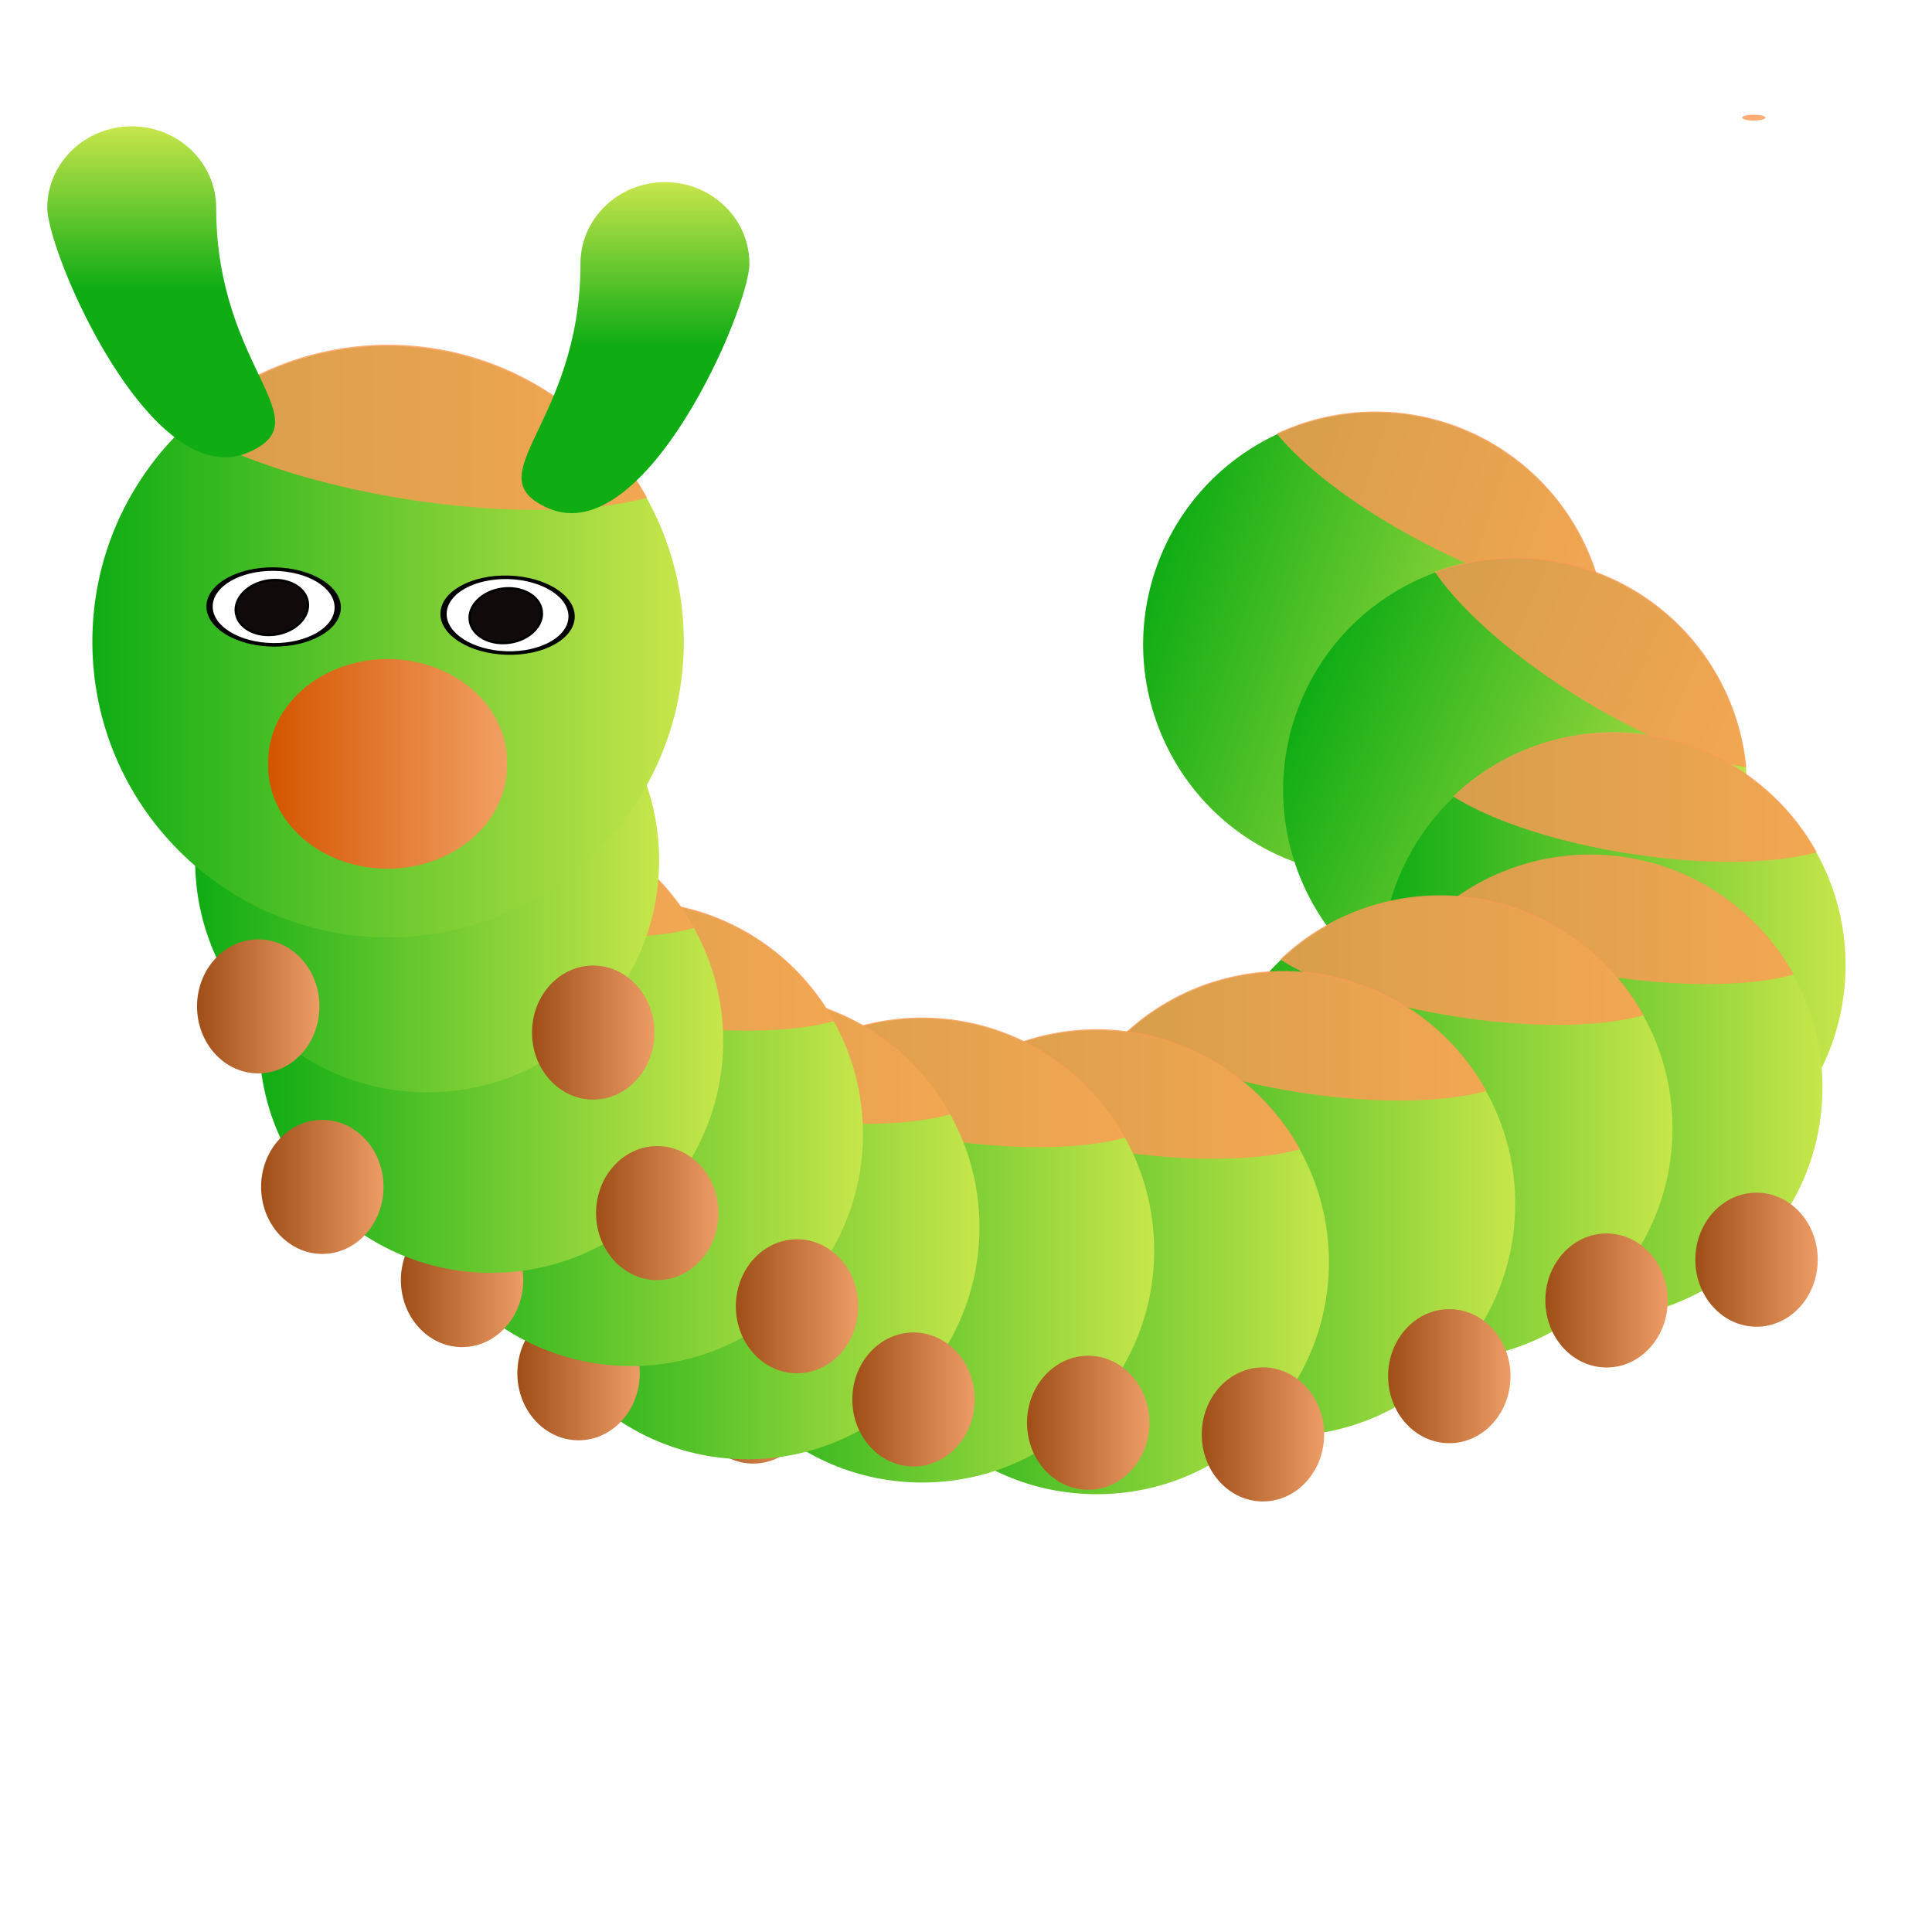 <?xml version="1.0" encoding="UTF-8" standalone="no"?>
<!-- Created with Inkscape (http://www.inkscape.org/) -->

<svg
   xmlns:dc="http://purl.org/dc/elements/1.1/"
   xmlns:cc="http://creativecommons.org/ns#"
   xmlns:rdf="http://www.w3.org/1999/02/22-rdf-syntax-ns#"
   xmlns:svg="http://www.w3.org/2000/svg"
   xmlns="http://www.w3.org/2000/svg"
   xmlns:xlink="http://www.w3.org/1999/xlink"
   xmlns:sodipodi="http://sodipodi.sourceforge.net/DTD/sodipodi-0.dtd"
   xmlns:inkscape="http://www.inkscape.org/namespaces/inkscape"
   width="64px"
   height="64px"
   id="svg3705"
   version="1.1"
   inkscape:version="0.47 r22583"
   sodipodi:docname="icon.svg"
   inkscape:export-filename="/home/caroline/idea/wkspc/freetle/icon300.png"
   inkscape:export-xdpi="300"
   inkscape:export-ydpi="300">
  <defs
     id="defs3707">
    <linearGradient
       id="linearGradient5700">
      <stop
         style="stop-color:#d45500;stop-opacity:1;"
         offset="0"
         id="stop5702" />
      <stop
         style="stop-color:#f59e64;stop-opacity:0.968;"
         offset="1"
         id="stop5704" />
    </linearGradient>
    <linearGradient
       id="linearGradient4805">
      <stop
         style="stop-color:#9f4e17;stop-opacity:1;"
         offset="0"
         id="stop4807" />
      <stop
         style="stop-color:#ed9c66;stop-opacity:1;"
         offset="1"
         id="stop4809" />
    </linearGradient>
    <linearGradient
       id="linearGradient4344">
      <stop
         style="stop-color:#0fac14;stop-opacity:1;"
         offset="0"
         id="stop4346" />
      <stop
         style="stop-color:#c7e64b;stop-opacity:1;"
         offset="1"
         id="stop4348" />
    </linearGradient>
    <inkscape:perspective
       sodipodi:type="inkscape:persp3d"
       inkscape:vp_x="0 : 32 : 1"
       inkscape:vp_y="0 : 1000 : 0"
       inkscape:vp_z="64 : 32 : 1"
       inkscape:persp3d-origin="32 : 21.333333 : 1"
       id="perspective3713" />
    <inkscape:perspective
       id="perspective3723"
       inkscape:persp3d-origin="0.5 : 0.33333333 : 1"
       inkscape:vp_z="1 : 0.5 : 1"
       inkscape:vp_y="0 : 1000 : 0"
       inkscape:vp_x="0 : 0.5 : 1"
       sodipodi:type="inkscape:persp3d" />
    <filter
       inkscape:collect="always"
       id="filter4340"
       x="-0.164"
       width="1.328"
       y="-0.636"
       height="2.272">
      <feGaussianBlur
         inkscape:collect="always"
         stdDeviation="0.576"
         id="feGaussianBlur4342" />
    </filter>
    <clipPath
       clipPathUnits="userSpaceOnUse"
       id="clipPath4402">
      <path
         transform="matrix(0.565,-0.07,0.058,0.465,-41.757,29.392)"
         d="m -32.34,24.798 a 7.677,7.677 0 1 1 -15.355,0 7.677,7.677 0 1 1 15.355,0 z"
         sodipodi:ry="7.6772823"
         sodipodi:rx="7.6772823"
         sodipodi:cy="24.798302"
         sodipodi:cx="-40.016987"
         id="path4404"
         style="fill:url(#linearGradient4406);fill-opacity:1;fill-rule:nonzero;stroke:none"
         sodipodi:type="arc" />
    </clipPath>
    <linearGradient
       inkscape:collect="always"
       xlink:href="#linearGradient4344"
       id="linearGradient4406"
       gradientUnits="userSpaceOnUse"
       x1="-47.694"
       y1="24.798"
       x2="-32.34"
       y2="24.798" />
    <filter
       inkscape:collect="always"
       id="filter4418">
      <feGaussianBlur
         inkscape:collect="always"
         stdDeviation="0.159"
         id="feGaussianBlur4420" />
    </filter>
    <inkscape:perspective
       id="perspective4430"
       inkscape:persp3d-origin="0.5 : 0.33333333 : 1"
       inkscape:vp_z="1 : 0.5 : 1"
       inkscape:vp_y="0 : 1000 : 0"
       inkscape:vp_x="0 : 0.5 : 1"
       sodipodi:type="inkscape:persp3d" />
    <linearGradient
       id="linearGradient4344-1">
      <stop
         style="stop-color:#0fac14;stop-opacity:1;"
         offset="0"
         id="stop4346-6" />
      <stop
         style="stop-color:#88aa00;stop-opacity:0.437;"
         offset="1"
         id="stop4348-4" />
    </linearGradient>
    <clipPath
       clipPathUnits="userSpaceOnUse"
       id="clipPath4402-1">
      <path
         transform="matrix(0.565,-0.07,0.058,0.465,-41.757,29.392)"
         d="m -32.34,24.798 a 7.677,7.677 0 1 1 -15.355,0 7.677,7.677 0 1 1 15.355,0 z"
         sodipodi:ry="7.6772823"
         sodipodi:rx="7.6772823"
         sodipodi:cy="24.798302"
         sodipodi:cx="-40.016987"
         id="path4404-0"
         style="fill:url(#linearGradient4406);fill-opacity:1;fill-rule:nonzero;stroke:none"
         sodipodi:type="arc" />
    </clipPath>
    <linearGradient
       inkscape:collect="always"
       xlink:href="#linearGradient4344"
       id="linearGradient4488"
       gradientUnits="userSpaceOnUse"
       x1="-47.694"
       y1="24.798"
       x2="-32.34"
       y2="24.798" />
    <inkscape:perspective
       id="perspective4498"
       inkscape:persp3d-origin="0.5 : 0.33333333 : 1"
       inkscape:vp_z="1 : 0.5 : 1"
       inkscape:vp_y="0 : 1000 : 0"
       inkscape:vp_x="0 : 0.5 : 1"
       sodipodi:type="inkscape:persp3d" />
    <linearGradient
       inkscape:collect="always"
       xlink:href="#linearGradient4344-6"
       id="linearGradient4488-0"
       gradientUnits="userSpaceOnUse"
       x1="-47.694"
       y1="24.798"
       x2="-32.34"
       y2="24.798" />
    <linearGradient
       id="linearGradient4344-6">
      <stop
         style="stop-color:#0fac14;stop-opacity:1;"
         offset="0"
         id="stop4346-3" />
      <stop
         style="stop-color:#c7e64b;stop-opacity:1;"
         offset="1"
         id="stop4348-6" />
    </linearGradient>
    <clipPath
       clipPathUnits="userSpaceOnUse"
       id="clipPath4402-5">
      <path
         transform="matrix(0.565,-0.07,0.058,0.465,-41.757,29.392)"
         d="m -32.34,24.798 a 7.677,7.677 0 1 1 -15.355,0 7.677,7.677 0 1 1 15.355,0 z"
         sodipodi:ry="7.6772823"
         sodipodi:rx="7.6772823"
         sodipodi:cy="24.798302"
         sodipodi:cx="-40.016987"
         id="path4404-6"
         style="fill:url(#linearGradient4406);fill-opacity:1;fill-rule:nonzero;stroke:none"
         sodipodi:type="arc" />
    </clipPath>
    <filter
       color-interpolation-filters="sRGB"
       inkscape:collect="always"
       id="filter4340-2"
       x="-0.164"
       width="1.328"
       y="-0.636"
       height="2.272">
      <feGaussianBlur
         inkscape:collect="always"
         stdDeviation="0.576"
         id="feGaussianBlur4342-9" />
    </filter>
    <inkscape:perspective
       id="perspective4498-7"
       inkscape:persp3d-origin="0.5 : 0.33333333 : 1"
       inkscape:vp_z="1 : 0.5 : 1"
       inkscape:vp_y="0 : 1000 : 0"
       inkscape:vp_x="0 : 0.5 : 1"
       sodipodi:type="inkscape:persp3d" />
    <linearGradient
       id="linearGradient4344-9">
      <stop
         style="stop-color:#0fac14;stop-opacity:1;"
         offset="0"
         id="stop4346-2" />
      <stop
         style="stop-color:#c7e64b;stop-opacity:1;"
         offset="1"
         id="stop4348-0" />
    </linearGradient>
    <clipPath
       clipPathUnits="userSpaceOnUse"
       id="clipPath4402-17">
      <path
         transform="matrix(0.565,-0.07,0.058,0.465,-41.757,29.392)"
         d="m -32.34,24.798 a 7.677,7.677 0 1 1 -15.355,0 7.677,7.677 0 1 1 15.355,0 z"
         sodipodi:ry="7.6772823"
         sodipodi:rx="7.6772823"
         sodipodi:cy="24.798302"
         sodipodi:cx="-40.016987"
         id="path4404-69"
         style="fill:url(#linearGradient4406);fill-opacity:1;fill-rule:nonzero;stroke:none"
         sodipodi:type="arc" />
    </clipPath>
    <filter
       color-interpolation-filters="sRGB"
       inkscape:collect="always"
       id="filter4340-4"
       x="-0.164"
       width="1.328"
       y="-0.636"
       height="2.272">
      <feGaussianBlur
         inkscape:collect="always"
         stdDeviation="0.576"
         id="feGaussianBlur4342-0" />
    </filter>
    <linearGradient
       inkscape:collect="always"
       xlink:href="#linearGradient4344-9"
       id="linearGradient4819"
       gradientUnits="userSpaceOnUse"
       x1="-47.694"
       y1="24.798"
       x2="-32.34"
       y2="24.798" />
    <linearGradient
       inkscape:collect="always"
       xlink:href="#linearGradient4805"
       id="linearGradient4821"
       gradientUnits="userSpaceOnUse"
       x1="4.756"
       y1="33.766"
       x2="7.609"
       y2="33.766" />
    <inkscape:perspective
       id="perspective4835"
       inkscape:persp3d-origin="0.5 : 0.33333333 : 1"
       inkscape:vp_z="1 : 0.5 : 1"
       inkscape:vp_y="0 : 1000 : 0"
       inkscape:vp_x="0 : 0.5 : 1"
       sodipodi:type="inkscape:persp3d" />
    <linearGradient
       inkscape:collect="always"
       xlink:href="#linearGradient4805-0"
       id="linearGradient4821-2"
       gradientUnits="userSpaceOnUse"
       x1="4.756"
       y1="33.766"
       x2="7.609"
       y2="33.766" />
    <linearGradient
       id="linearGradient4805-0">
      <stop
         style="stop-color:#9f4e17;stop-opacity:1;"
         offset="0"
         id="stop4807-4" />
      <stop
         style="stop-color:#ed9c66;stop-opacity:1;"
         offset="1"
         id="stop4809-2" />
    </linearGradient>
    <linearGradient
       y2="33.766"
       x2="7.609"
       y1="33.766"
       x1="4.756"
       gradientUnits="userSpaceOnUse"
       id="linearGradient4844"
       xlink:href="#linearGradient4805-0"
       inkscape:collect="always" />
    <inkscape:perspective
       id="perspective4880"
       inkscape:persp3d-origin="0.5 : 0.33333333 : 1"
       inkscape:vp_z="1 : 0.5 : 1"
       inkscape:vp_y="0 : 1000 : 0"
       inkscape:vp_x="0 : 0.5 : 1"
       sodipodi:type="inkscape:persp3d" />
    <filter
       color-interpolation-filters="sRGB"
       inkscape:collect="always"
       id="filter4418-73">
      <feGaussianBlur
         inkscape:collect="always"
         stdDeviation="0.159"
         id="feGaussianBlur4420-2" />
    </filter>
    <linearGradient
       inkscape:collect="always"
       xlink:href="#linearGradient4344-9-0"
       id="linearGradient4819-1"
       gradientUnits="userSpaceOnUse"
       x1="-47.694"
       y1="24.798"
       x2="-32.34"
       y2="24.798" />
    <linearGradient
       id="linearGradient4344-9-0">
      <stop
         style="stop-color:#0fac14;stop-opacity:1;"
         offset="0"
         id="stop4346-2-8" />
      <stop
         style="stop-color:#c7e64b;stop-opacity:1;"
         offset="1"
         id="stop4348-0-1" />
    </linearGradient>
    <clipPath
       clipPathUnits="userSpaceOnUse"
       id="clipPath4402-17-6">
      <path
         transform="matrix(0.565,-0.07,0.058,0.465,-41.757,29.392)"
         d="m -32.34,24.798 a 7.677,7.677 0 1 1 -15.355,0 7.677,7.677 0 1 1 15.355,0 z"
         sodipodi:ry="7.6772823"
         sodipodi:rx="7.6772823"
         sodipodi:cy="24.798302"
         sodipodi:cx="-40.016987"
         id="path4404-69-7"
         style="fill:url(#linearGradient4406);fill-opacity:1;fill-rule:nonzero;stroke:none"
         sodipodi:type="arc" />
    </clipPath>
    <filter
       color-interpolation-filters="sRGB"
       inkscape:collect="always"
       id="filter4340-4-5"
       x="-0.164"
       width="1.328"
       y="-0.636"
       height="2.272">
      <feGaussianBlur
         inkscape:collect="always"
         stdDeviation="0.576"
         id="feGaussianBlur4342-0-5" />
    </filter>
    <linearGradient
       inkscape:collect="always"
       xlink:href="#linearGradient4805-2"
       id="linearGradient4821-0"
       gradientUnits="userSpaceOnUse"
       x1="4.756"
       y1="33.766"
       x2="7.609"
       y2="33.766" />
    <linearGradient
       id="linearGradient4805-2">
      <stop
         style="stop-color:#9f4e17;stop-opacity:1;"
         offset="0"
         id="stop4807-6" />
      <stop
         style="stop-color:#ed9c66;stop-opacity:1;"
         offset="1"
         id="stop4809-3" />
    </linearGradient>
    <linearGradient
       y2="33.766"
       x2="7.609"
       y1="33.766"
       x1="4.756"
       gradientUnits="userSpaceOnUse"
       id="linearGradient4844-2"
       xlink:href="#linearGradient4805-0-0"
       inkscape:collect="always" />
    <linearGradient
       id="linearGradient4805-0-0">
      <stop
         style="stop-color:#9f4e17;stop-opacity:1;"
         offset="0"
         id="stop4807-4-1" />
      <stop
         style="stop-color:#ed9c66;stop-opacity:1;"
         offset="1"
         id="stop4809-2-6" />
    </linearGradient>
    <linearGradient
       y2="33.766"
       x2="7.609"
       y1="33.766"
       x1="4.756"
       gradientUnits="userSpaceOnUse"
       id="linearGradient4912"
       xlink:href="#linearGradient4805-0-0"
       inkscape:collect="always" />
    <inkscape:perspective
       id="perspective4983"
       inkscape:persp3d-origin="0.5 : 0.33333333 : 1"
       inkscape:vp_z="1 : 0.5 : 1"
       inkscape:vp_y="0 : 1000 : 0"
       inkscape:vp_x="0 : 0.5 : 1"
       sodipodi:type="inkscape:persp3d" />
    <filter
       color-interpolation-filters="sRGB"
       inkscape:collect="always"
       id="filter4418-73-8">
      <feGaussianBlur
         inkscape:collect="always"
         stdDeviation="0.159"
         id="feGaussianBlur4420-2-7" />
    </filter>
    <linearGradient
       inkscape:collect="always"
       xlink:href="#linearGradient4344-9-0-2"
       id="linearGradient4819-1-6"
       gradientUnits="userSpaceOnUse"
       x1="-47.694"
       y1="24.798"
       x2="-32.34"
       y2="24.798" />
    <linearGradient
       id="linearGradient4344-9-0-2">
      <stop
         style="stop-color:#0fac14;stop-opacity:1;"
         offset="0"
         id="stop4346-2-8-3" />
      <stop
         style="stop-color:#c7e64b;stop-opacity:1;"
         offset="1"
         id="stop4348-0-1-4" />
    </linearGradient>
    <clipPath
       clipPathUnits="userSpaceOnUse"
       id="clipPath4402-17-6-3">
      <path
         transform="matrix(0.565,-0.07,0.058,0.465,-41.757,29.392)"
         d="m -32.34,24.798 a 7.677,7.677 0 1 1 -15.355,0 7.677,7.677 0 1 1 15.355,0 z"
         sodipodi:ry="7.6772823"
         sodipodi:rx="7.6772823"
         sodipodi:cy="24.798302"
         sodipodi:cx="-40.016987"
         id="path4404-69-7-4"
         style="fill:url(#linearGradient4406);fill-opacity:1;fill-rule:nonzero;stroke:none"
         sodipodi:type="arc" />
    </clipPath>
    <filter
       color-interpolation-filters="sRGB"
       inkscape:collect="always"
       id="filter4340-4-5-6"
       x="-0.164"
       width="1.328"
       y="-0.636"
       height="2.272">
      <feGaussianBlur
         inkscape:collect="always"
         stdDeviation="0.576"
         id="feGaussianBlur4342-0-5-2" />
    </filter>
    <linearGradient
       inkscape:collect="always"
       xlink:href="#linearGradient4805-2-1"
       id="linearGradient4821-0-2"
       gradientUnits="userSpaceOnUse"
       x1="4.756"
       y1="33.766"
       x2="7.609"
       y2="33.766" />
    <linearGradient
       id="linearGradient4805-2-1">
      <stop
         style="stop-color:#9f4e17;stop-opacity:1;"
         offset="0"
         id="stop4807-6-9" />
      <stop
         style="stop-color:#ed9c66;stop-opacity:1;"
         offset="1"
         id="stop4809-3-0" />
    </linearGradient>
    <linearGradient
       y2="33.766"
       x2="7.609"
       y1="33.766"
       x1="4.756"
       gradientUnits="userSpaceOnUse"
       id="linearGradient4912-1"
       xlink:href="#linearGradient4805-0-0-2"
       inkscape:collect="always" />
    <linearGradient
       id="linearGradient4805-0-0-2">
      <stop
         style="stop-color:#9f4e17;stop-opacity:1;"
         offset="0"
         id="stop4807-4-1-8" />
      <stop
         style="stop-color:#ed9c66;stop-opacity:1;"
         offset="1"
         id="stop4809-2-6-3" />
    </linearGradient>
    <linearGradient
       y2="33.766"
       x2="7.609"
       y1="33.766"
       x1="4.756"
       gradientUnits="userSpaceOnUse"
       id="linearGradient5019"
       xlink:href="#linearGradient4805-0-0-2"
       inkscape:collect="always" />
    <inkscape:perspective
       id="perspective4983-4"
       inkscape:persp3d-origin="0.5 : 0.33333333 : 1"
       inkscape:vp_z="1 : 0.5 : 1"
       inkscape:vp_y="0 : 1000 : 0"
       inkscape:vp_x="0 : 0.5 : 1"
       sodipodi:type="inkscape:persp3d" />
    <filter
       color-interpolation-filters="sRGB"
       inkscape:collect="always"
       id="filter4418-73-1">
      <feGaussianBlur
         inkscape:collect="always"
         stdDeviation="0.159"
         id="feGaussianBlur4420-2-1" />
    </filter>
    <linearGradient
       inkscape:collect="always"
       xlink:href="#linearGradient4344-9-0-6"
       id="linearGradient4819-1-9"
       gradientUnits="userSpaceOnUse"
       x1="-47.694"
       y1="24.798"
       x2="-32.34"
       y2="24.798" />
    <linearGradient
       id="linearGradient4344-9-0-6">
      <stop
         style="stop-color:#0fac14;stop-opacity:1;"
         offset="0"
         id="stop4346-2-8-5" />
      <stop
         style="stop-color:#c7e64b;stop-opacity:1;"
         offset="1"
         id="stop4348-0-1-3" />
    </linearGradient>
    <clipPath
       clipPathUnits="userSpaceOnUse"
       id="clipPath4402-17-6-4">
      <path
         transform="matrix(0.565,-0.07,0.058,0.465,-41.757,29.392)"
         d="m -32.34,24.798 a 7.677,7.677 0 1 1 -15.355,0 7.677,7.677 0 1 1 15.355,0 z"
         sodipodi:ry="7.6772823"
         sodipodi:rx="7.6772823"
         sodipodi:cy="24.798302"
         sodipodi:cx="-40.016987"
         id="path4404-69-7-9"
         style="fill:url(#linearGradient4406);fill-opacity:1;fill-rule:nonzero;stroke:none"
         sodipodi:type="arc" />
    </clipPath>
    <filter
       color-interpolation-filters="sRGB"
       inkscape:collect="always"
       id="filter4340-4-5-65"
       x="-0.164"
       width="1.328"
       y="-0.636"
       height="2.272">
      <feGaussianBlur
         inkscape:collect="always"
         stdDeviation="0.576"
         id="feGaussianBlur4342-0-5-1" />
    </filter>
    <linearGradient
       inkscape:collect="always"
       xlink:href="#linearGradient4805-2-6"
       id="linearGradient4821-0-6"
       gradientUnits="userSpaceOnUse"
       x1="4.756"
       y1="33.766"
       x2="7.609"
       y2="33.766" />
    <linearGradient
       id="linearGradient4805-2-6">
      <stop
         style="stop-color:#9f4e17;stop-opacity:1;"
         offset="0"
         id="stop4807-6-3" />
      <stop
         style="stop-color:#ed9c66;stop-opacity:1;"
         offset="1"
         id="stop4809-3-6" />
    </linearGradient>
    <linearGradient
       y2="33.766"
       x2="7.609"
       y1="33.766"
       x1="4.756"
       gradientUnits="userSpaceOnUse"
       id="linearGradient4912-9"
       xlink:href="#linearGradient4805-0-0-7"
       inkscape:collect="always" />
    <linearGradient
       id="linearGradient4805-0-0-7">
      <stop
         style="stop-color:#9f4e17;stop-opacity:1;"
         offset="0"
         id="stop4807-4-1-7" />
      <stop
         style="stop-color:#ed9c66;stop-opacity:1;"
         offset="1"
         id="stop4809-2-6-7" />
    </linearGradient>
    <linearGradient
       y2="33.766"
       x2="7.609"
       y1="33.766"
       x1="4.756"
       gradientUnits="userSpaceOnUse"
       id="linearGradient5019-3"
       xlink:href="#linearGradient4805-0-0-7"
       inkscape:collect="always" />
    <inkscape:perspective
       id="perspective4983-6"
       inkscape:persp3d-origin="0.5 : 0.33333333 : 1"
       inkscape:vp_z="1 : 0.5 : 1"
       inkscape:vp_y="0 : 1000 : 0"
       inkscape:vp_x="0 : 0.5 : 1"
       sodipodi:type="inkscape:persp3d" />
    <filter
       color-interpolation-filters="sRGB"
       inkscape:collect="always"
       id="filter4418-73-82">
      <feGaussianBlur
         inkscape:collect="always"
         stdDeviation="0.159"
         id="feGaussianBlur4420-2-3" />
    </filter>
    <linearGradient
       inkscape:collect="always"
       xlink:href="#linearGradient4344-9-0-66"
       id="linearGradient4819-1-4"
       gradientUnits="userSpaceOnUse"
       x1="-47.694"
       y1="24.798"
       x2="-32.34"
       y2="24.798" />
    <linearGradient
       id="linearGradient4344-9-0-66">
      <stop
         style="stop-color:#0fac14;stop-opacity:1;"
         offset="0"
         id="stop4346-2-8-32" />
      <stop
         style="stop-color:#c7e64b;stop-opacity:1;"
         offset="1"
         id="stop4348-0-1-1" />
    </linearGradient>
    <clipPath
       clipPathUnits="userSpaceOnUse"
       id="clipPath4402-17-6-7">
      <path
         transform="matrix(0.565,-0.07,0.058,0.465,-41.757,29.392)"
         d="m -32.34,24.798 a 7.677,7.677 0 1 1 -15.355,0 7.677,7.677 0 1 1 15.355,0 z"
         sodipodi:ry="7.6772823"
         sodipodi:rx="7.6772823"
         sodipodi:cy="24.798302"
         sodipodi:cx="-40.016987"
         id="path4404-69-7-6"
         style="fill:url(#linearGradient4406);fill-opacity:1;fill-rule:nonzero;stroke:none"
         sodipodi:type="arc" />
    </clipPath>
    <filter
       color-interpolation-filters="sRGB"
       inkscape:collect="always"
       id="filter4340-4-5-3"
       x="-0.164"
       width="1.328"
       y="-0.636"
       height="2.272">
      <feGaussianBlur
         inkscape:collect="always"
         stdDeviation="0.576"
         id="feGaussianBlur4342-0-5-3" />
    </filter>
    <linearGradient
       inkscape:collect="always"
       xlink:href="#linearGradient4805-2-4"
       id="linearGradient4821-0-1"
       gradientUnits="userSpaceOnUse"
       x1="4.756"
       y1="33.766"
       x2="7.609"
       y2="33.766" />
    <linearGradient
       id="linearGradient4805-2-4">
      <stop
         style="stop-color:#9f4e17;stop-opacity:1;"
         offset="0"
         id="stop4807-6-1" />
      <stop
         style="stop-color:#ed9c66;stop-opacity:1;"
         offset="1"
         id="stop4809-3-7" />
    </linearGradient>
    <linearGradient
       y2="33.766"
       x2="7.609"
       y1="33.766"
       x1="4.756"
       gradientUnits="userSpaceOnUse"
       id="linearGradient4912-99"
       xlink:href="#linearGradient4805-0-0-8"
       inkscape:collect="always" />
    <linearGradient
       id="linearGradient4805-0-0-8">
      <stop
         style="stop-color:#9f4e17;stop-opacity:1;"
         offset="0"
         id="stop4807-4-1-6" />
      <stop
         style="stop-color:#ed9c66;stop-opacity:1;"
         offset="1"
         id="stop4809-2-6-6" />
    </linearGradient>
    <linearGradient
       y2="33.766"
       x2="7.609"
       y1="33.766"
       x1="4.756"
       gradientUnits="userSpaceOnUse"
       id="linearGradient5019-6"
       xlink:href="#linearGradient4805-0-0-8"
       inkscape:collect="always" />
    <inkscape:perspective
       id="perspective4983-3"
       inkscape:persp3d-origin="0.5 : 0.33333333 : 1"
       inkscape:vp_z="1 : 0.5 : 1"
       inkscape:vp_y="0 : 1000 : 0"
       inkscape:vp_x="0 : 0.5 : 1"
       sodipodi:type="inkscape:persp3d" />
    <filter
       color-interpolation-filters="sRGB"
       inkscape:collect="always"
       id="filter4418-73-7">
      <feGaussianBlur
         inkscape:collect="always"
         stdDeviation="0.159"
         id="feGaussianBlur4420-2-78" />
    </filter>
    <linearGradient
       inkscape:collect="always"
       xlink:href="#linearGradient4344-9-0-3"
       id="linearGradient4819-1-1"
       gradientUnits="userSpaceOnUse"
       x1="-47.694"
       y1="24.798"
       x2="-32.34"
       y2="24.798" />
    <linearGradient
       id="linearGradient4344-9-0-3">
      <stop
         style="stop-color:#0fac14;stop-opacity:1;"
         offset="0"
         id="stop4346-2-8-55" />
      <stop
         style="stop-color:#c7e64b;stop-opacity:1;"
         offset="1"
         id="stop4348-0-1-7" />
    </linearGradient>
    <clipPath
       clipPathUnits="userSpaceOnUse"
       id="clipPath4402-17-6-8">
      <path
         transform="matrix(0.565,-0.07,0.058,0.465,-41.757,29.392)"
         d="m -32.34,24.798 a 7.677,7.677 0 1 1 -15.355,0 7.677,7.677 0 1 1 15.355,0 z"
         sodipodi:ry="7.6772823"
         sodipodi:rx="7.6772823"
         sodipodi:cy="24.798302"
         sodipodi:cx="-40.016987"
         id="path4404-69-7-43"
         style="fill:url(#linearGradient4406);fill-opacity:1;fill-rule:nonzero;stroke:none"
         sodipodi:type="arc" />
    </clipPath>
    <filter
       color-interpolation-filters="sRGB"
       inkscape:collect="always"
       id="filter4340-4-5-1"
       x="-0.164"
       width="1.328"
       y="-0.636"
       height="2.272">
      <feGaussianBlur
         inkscape:collect="always"
         stdDeviation="0.576"
         id="feGaussianBlur4342-0-5-9" />
    </filter>
    <linearGradient
       inkscape:collect="always"
       xlink:href="#linearGradient4805-2-0"
       id="linearGradient4821-0-65"
       gradientUnits="userSpaceOnUse"
       x1="4.756"
       y1="33.766"
       x2="7.609"
       y2="33.766" />
    <linearGradient
       id="linearGradient4805-2-0">
      <stop
         style="stop-color:#9f4e17;stop-opacity:1;"
         offset="0"
         id="stop4807-6-5" />
      <stop
         style="stop-color:#ed9c66;stop-opacity:1;"
         offset="1"
         id="stop4809-3-61" />
    </linearGradient>
    <linearGradient
       y2="33.766"
       x2="7.609"
       y1="33.766"
       x1="4.756"
       gradientUnits="userSpaceOnUse"
       id="linearGradient4912-3"
       xlink:href="#linearGradient4805-0-0-3"
       inkscape:collect="always" />
    <linearGradient
       id="linearGradient4805-0-0-3">
      <stop
         style="stop-color:#9f4e17;stop-opacity:1;"
         offset="0"
         id="stop4807-4-1-71" />
      <stop
         style="stop-color:#ed9c66;stop-opacity:1;"
         offset="1"
         id="stop4809-2-6-4" />
    </linearGradient>
    <linearGradient
       y2="33.766"
       x2="7.609"
       y1="33.766"
       x1="4.756"
       gradientUnits="userSpaceOnUse"
       id="linearGradient5019-9"
       xlink:href="#linearGradient4805-0-0-3"
       inkscape:collect="always" />
    <inkscape:perspective
       id="perspective4983-9"
       inkscape:persp3d-origin="0.5 : 0.33333333 : 1"
       inkscape:vp_z="1 : 0.5 : 1"
       inkscape:vp_y="0 : 1000 : 0"
       inkscape:vp_x="0 : 0.5 : 1"
       sodipodi:type="inkscape:persp3d" />
    <filter
       color-interpolation-filters="sRGB"
       inkscape:collect="always"
       id="filter4418-73-18">
      <feGaussianBlur
         inkscape:collect="always"
         stdDeviation="0.159"
         id="feGaussianBlur4420-2-2" />
    </filter>
    <linearGradient
       inkscape:collect="always"
       xlink:href="#linearGradient4344-9-0-5"
       id="linearGradient4819-1-8"
       gradientUnits="userSpaceOnUse"
       x1="-47.694"
       y1="24.798"
       x2="-32.34"
       y2="24.798" />
    <linearGradient
       id="linearGradient4344-9-0-5">
      <stop
         style="stop-color:#0fac14;stop-opacity:1;"
         offset="0"
         id="stop4346-2-8-9" />
      <stop
         style="stop-color:#c7e64b;stop-opacity:1;"
         offset="1"
         id="stop4348-0-1-6" />
    </linearGradient>
    <clipPath
       clipPathUnits="userSpaceOnUse"
       id="clipPath4402-17-6-9">
      <path
         transform="matrix(0.565,-0.07,0.058,0.465,-41.757,29.392)"
         d="m -32.34,24.798 a 7.677,7.677 0 1 1 -15.355,0 7.677,7.677 0 1 1 15.355,0 z"
         sodipodi:ry="7.6772823"
         sodipodi:rx="7.6772823"
         sodipodi:cy="24.798302"
         sodipodi:cx="-40.016987"
         id="path4404-69-7-48"
         style="fill:url(#linearGradient4406);fill-opacity:1;fill-rule:nonzero;stroke:none"
         sodipodi:type="arc" />
    </clipPath>
    <filter
       color-interpolation-filters="sRGB"
       inkscape:collect="always"
       id="filter4340-4-5-8"
       x="-0.164"
       width="1.328"
       y="-0.636"
       height="2.272">
      <feGaussianBlur
         inkscape:collect="always"
         stdDeviation="0.576"
         id="feGaussianBlur4342-0-5-25" />
    </filter>
    <linearGradient
       inkscape:collect="always"
       xlink:href="#linearGradient4805-2-7"
       id="linearGradient4821-0-0"
       gradientUnits="userSpaceOnUse"
       x1="4.756"
       y1="33.766"
       x2="7.609"
       y2="33.766" />
    <linearGradient
       id="linearGradient4805-2-7">
      <stop
         style="stop-color:#9f4e17;stop-opacity:1;"
         offset="0"
         id="stop4807-6-2" />
      <stop
         style="stop-color:#ed9c66;stop-opacity:1;"
         offset="1"
         id="stop4809-3-1" />
    </linearGradient>
    <linearGradient
       y2="33.766"
       x2="7.609"
       y1="33.766"
       x1="4.756"
       gradientUnits="userSpaceOnUse"
       id="linearGradient4912-17"
       xlink:href="#linearGradient4805-0-0-0"
       inkscape:collect="always" />
    <linearGradient
       id="linearGradient4805-0-0-0">
      <stop
         style="stop-color:#9f4e17;stop-opacity:1;"
         offset="0"
         id="stop4807-4-1-4" />
      <stop
         style="stop-color:#ed9c66;stop-opacity:1;"
         offset="1"
         id="stop4809-2-6-30" />
    </linearGradient>
    <linearGradient
       y2="33.766"
       x2="7.609"
       y1="33.766"
       x1="4.756"
       gradientUnits="userSpaceOnUse"
       id="linearGradient5019-2"
       xlink:href="#linearGradient4805-0-0-0"
       inkscape:collect="always" />
    <inkscape:perspective
       id="perspective4983-2"
       inkscape:persp3d-origin="0.5 : 0.33333333 : 1"
       inkscape:vp_z="1 : 0.5 : 1"
       inkscape:vp_y="0 : 1000 : 0"
       inkscape:vp_x="0 : 0.5 : 1"
       sodipodi:type="inkscape:persp3d" />
    <filter
       color-interpolation-filters="sRGB"
       inkscape:collect="always"
       id="filter4418-73-0">
      <feGaussianBlur
         inkscape:collect="always"
         stdDeviation="0.159"
         id="feGaussianBlur4420-2-19" />
    </filter>
    <linearGradient
       inkscape:collect="always"
       xlink:href="#linearGradient4344-9-0-9"
       id="linearGradient4819-1-98"
       gradientUnits="userSpaceOnUse"
       x1="-47.694"
       y1="24.798"
       x2="-32.34"
       y2="24.798" />
    <linearGradient
       id="linearGradient4344-9-0-9">
      <stop
         style="stop-color:#0fac14;stop-opacity:1;"
         offset="0"
         id="stop4346-2-8-7" />
      <stop
         style="stop-color:#c7e64b;stop-opacity:1;"
         offset="1"
         id="stop4348-0-1-0" />
    </linearGradient>
    <clipPath
       clipPathUnits="userSpaceOnUse"
       id="clipPath4402-17-6-6">
      <path
         transform="matrix(0.565,-0.07,0.058,0.465,-41.757,29.392)"
         d="m -32.34,24.798 a 7.677,7.677 0 1 1 -15.355,0 7.677,7.677 0 1 1 15.355,0 z"
         sodipodi:ry="7.6772823"
         sodipodi:rx="7.6772823"
         sodipodi:cy="24.798302"
         sodipodi:cx="-40.016987"
         id="path4404-69-7-98"
         style="fill:url(#linearGradient4406);fill-opacity:1;fill-rule:nonzero;stroke:none"
         sodipodi:type="arc" />
    </clipPath>
    <filter
       color-interpolation-filters="sRGB"
       inkscape:collect="always"
       id="filter4340-4-5-0"
       x="-0.164"
       width="1.328"
       y="-0.636"
       height="2.272">
      <feGaussianBlur
         inkscape:collect="always"
         stdDeviation="0.576"
         id="feGaussianBlur4342-0-5-0" />
    </filter>
    <linearGradient
       inkscape:collect="always"
       xlink:href="#linearGradient4805-2-15"
       id="linearGradient4821-0-17"
       gradientUnits="userSpaceOnUse"
       x1="4.756"
       y1="33.766"
       x2="7.609"
       y2="33.766" />
    <linearGradient
       id="linearGradient4805-2-15">
      <stop
         style="stop-color:#9f4e17;stop-opacity:1;"
         offset="0"
         id="stop4807-6-33" />
      <stop
         style="stop-color:#ed9c66;stop-opacity:1;"
         offset="1"
         id="stop4809-3-9" />
    </linearGradient>
    <linearGradient
       y2="33.766"
       x2="7.609"
       y1="33.766"
       x1="4.756"
       gradientUnits="userSpaceOnUse"
       id="linearGradient4912-6"
       xlink:href="#linearGradient4805-0-0-20"
       inkscape:collect="always" />
    <linearGradient
       id="linearGradient4805-0-0-20">
      <stop
         style="stop-color:#9f4e17;stop-opacity:1;"
         offset="0"
         id="stop4807-4-1-2" />
      <stop
         style="stop-color:#ed9c66;stop-opacity:1;"
         offset="1"
         id="stop4809-2-6-38" />
    </linearGradient>
    <linearGradient
       y2="33.766"
       x2="7.609"
       y1="33.766"
       x1="4.756"
       gradientUnits="userSpaceOnUse"
       id="linearGradient5019-0"
       xlink:href="#linearGradient4805-0-0-20"
       inkscape:collect="always" />
    <inkscape:perspective
       id="perspective4983-7"
       inkscape:persp3d-origin="0.5 : 0.33333333 : 1"
       inkscape:vp_z="1 : 0.5 : 1"
       inkscape:vp_y="0 : 1000 : 0"
       inkscape:vp_x="0 : 0.5 : 1"
       sodipodi:type="inkscape:persp3d" />
    <filter
       color-interpolation-filters="sRGB"
       inkscape:collect="always"
       id="filter4418-73-12">
      <feGaussianBlur
         inkscape:collect="always"
         stdDeviation="0.159"
         id="feGaussianBlur4420-2-5" />
    </filter>
    <linearGradient
       inkscape:collect="always"
       xlink:href="#linearGradient4344-9-0-62"
       id="linearGradient4819-1-49"
       gradientUnits="userSpaceOnUse"
       x1="-47.694"
       y1="24.798"
       x2="-32.34"
       y2="24.798" />
    <linearGradient
       id="linearGradient4344-9-0-62">
      <stop
         style="stop-color:#0fac14;stop-opacity:1;"
         offset="0"
         id="stop4346-2-8-97" />
      <stop
         style="stop-color:#c7e64b;stop-opacity:1;"
         offset="1"
         id="stop4348-0-1-5" />
    </linearGradient>
    <clipPath
       clipPathUnits="userSpaceOnUse"
       id="clipPath4402-17-6-90">
      <path
         transform="matrix(0.565,-0.07,0.058,0.465,-41.757,29.392)"
         d="m -32.34,24.798 a 7.677,7.677 0 1 1 -15.355,0 7.677,7.677 0 1 1 15.355,0 z"
         sodipodi:ry="7.6772823"
         sodipodi:rx="7.6772823"
         sodipodi:cy="24.798302"
         sodipodi:cx="-40.016987"
         id="path4404-69-7-2"
         style="fill:url(#linearGradient4406);fill-opacity:1;fill-rule:nonzero;stroke:none"
         sodipodi:type="arc" />
    </clipPath>
    <filter
       color-interpolation-filters="sRGB"
       inkscape:collect="always"
       id="filter4340-4-5-2"
       x="-0.164"
       width="1.328"
       y="-0.636"
       height="2.272">
      <feGaussianBlur
         inkscape:collect="always"
         stdDeviation="0.576"
         id="feGaussianBlur4342-0-5-32" />
    </filter>
    <linearGradient
       inkscape:collect="always"
       xlink:href="#linearGradient4805-2-45"
       id="linearGradient4821-0-05"
       gradientUnits="userSpaceOnUse"
       x1="4.756"
       y1="33.766"
       x2="7.609"
       y2="33.766" />
    <linearGradient
       id="linearGradient4805-2-45">
      <stop
         style="stop-color:#9f4e17;stop-opacity:1;"
         offset="0"
         id="stop4807-6-0" />
      <stop
         style="stop-color:#ed9c66;stop-opacity:1;"
         offset="1"
         id="stop4809-3-2" />
    </linearGradient>
    <linearGradient
       y2="33.766"
       x2="7.609"
       y1="33.766"
       x1="4.756"
       gradientUnits="userSpaceOnUse"
       id="linearGradient4912-7"
       xlink:href="#linearGradient4805-0-0-08"
       inkscape:collect="always" />
    <linearGradient
       id="linearGradient4805-0-0-08">
      <stop
         style="stop-color:#9f4e17;stop-opacity:1;"
         offset="0"
         id="stop4807-4-1-9" />
      <stop
         style="stop-color:#ed9c66;stop-opacity:1;"
         offset="1"
         id="stop4809-2-6-34" />
    </linearGradient>
    <linearGradient
       y2="33.766"
       x2="7.609"
       y1="33.766"
       x1="4.756"
       gradientUnits="userSpaceOnUse"
       id="linearGradient5019-4"
       xlink:href="#linearGradient4805-0-0-08"
       inkscape:collect="always" />
    <inkscape:perspective
       id="perspective5484"
       inkscape:persp3d-origin="0.5 : 0.33333333 : 1"
       inkscape:vp_z="1 : 0.5 : 1"
       inkscape:vp_y="0 : 1000 : 0"
       inkscape:vp_x="0 : 0.5 : 1"
       sodipodi:type="inkscape:persp3d" />
    <linearGradient
       inkscape:collect="always"
       xlink:href="#linearGradient4344-5"
       id="linearGradient4488-5"
       gradientUnits="userSpaceOnUse"
       x1="-47.694"
       y1="24.798"
       x2="-32.34"
       y2="24.798" />
    <linearGradient
       id="linearGradient4344-5">
      <stop
         style="stop-color:#0fac14;stop-opacity:1;"
         offset="0"
         id="stop4346-61" />
      <stop
         style="stop-color:#c7e64b;stop-opacity:1;"
         offset="1"
         id="stop4348-67" />
    </linearGradient>
    <clipPath
       clipPathUnits="userSpaceOnUse"
       id="clipPath4402-4">
      <path
         transform="matrix(0.565,-0.07,0.058,0.465,-41.757,29.392)"
         d="m -32.34,24.798 a 7.677,7.677 0 1 1 -15.355,0 7.677,7.677 0 1 1 15.355,0 z"
         sodipodi:ry="7.6772823"
         sodipodi:rx="7.6772823"
         sodipodi:cy="24.798302"
         sodipodi:cx="-40.016987"
         id="path4404-67"
         style="fill:url(#linearGradient4406);fill-opacity:1;fill-rule:nonzero;stroke:none"
         sodipodi:type="arc" />
    </clipPath>
    <filter
       color-interpolation-filters="sRGB"
       inkscape:collect="always"
       id="filter4340-26"
       x="-0.164"
       width="1.328"
       y="-0.636"
       height="2.272">
      <feGaussianBlur
         inkscape:collect="always"
         stdDeviation="0.576"
         id="feGaussianBlur4342-92" />
    </filter>
    <inkscape:perspective
       id="perspective5536"
       inkscape:persp3d-origin="0.5 : 0.33333333 : 1"
       inkscape:vp_z="1 : 0.5 : 1"
       inkscape:vp_y="0 : 1000 : 0"
       inkscape:vp_x="0 : 0.5 : 1"
       sodipodi:type="inkscape:persp3d" />
    <linearGradient
       inkscape:collect="always"
       xlink:href="#linearGradient4344-55"
       id="linearGradient4488-58"
       gradientUnits="userSpaceOnUse"
       x1="-47.694"
       y1="24.798"
       x2="-32.34"
       y2="24.798" />
    <linearGradient
       id="linearGradient4344-55">
      <stop
         style="stop-color:#0fac14;stop-opacity:1;"
         offset="0"
         id="stop4346-66" />
      <stop
         style="stop-color:#c7e64b;stop-opacity:1;"
         offset="1"
         id="stop4348-8" />
    </linearGradient>
    <clipPath
       clipPathUnits="userSpaceOnUse"
       id="clipPath4402-7">
      <path
         transform="matrix(0.565,-0.07,0.058,0.465,-41.757,29.392)"
         d="m -32.34,24.798 a 7.677,7.677 0 1 1 -15.355,0 7.677,7.677 0 1 1 15.355,0 z"
         sodipodi:ry="7.6772823"
         sodipodi:rx="7.6772823"
         sodipodi:cy="24.798302"
         sodipodi:cx="-40.016987"
         id="path4404-1"
         style="fill:url(#linearGradient4406);fill-opacity:1;fill-rule:nonzero;stroke:none"
         sodipodi:type="arc" />
    </clipPath>
    <filter
       color-interpolation-filters="sRGB"
       inkscape:collect="always"
       id="filter4340-9"
       x="-0.164"
       width="1.328"
       y="-0.636"
       height="2.272">
      <feGaussianBlur
         inkscape:collect="always"
         stdDeviation="0.576"
         id="feGaussianBlur4342-2" />
    </filter>
    <linearGradient
       inkscape:collect="always"
       xlink:href="#linearGradient4344-5"
       id="linearGradient5591"
       gradientUnits="userSpaceOnUse"
       x1="5.913"
       y1="10.599"
       x2="5.913"
       y2="6.794"
       gradientTransform="matrix(2.014,0,0,2.014,-90.061,-28.508)" />
    <inkscape:perspective
       id="perspective5601"
       inkscape:persp3d-origin="0.5 : 0.33333333 : 1"
       inkscape:vp_z="1 : 0.5 : 1"
       inkscape:vp_y="0 : 1000 : 0"
       inkscape:vp_x="0 : 0.5 : 1"
       sodipodi:type="inkscape:persp3d" />
    <linearGradient
       inkscape:collect="always"
       xlink:href="#linearGradient4344-5-5"
       id="linearGradient5591-1"
       gradientUnits="userSpaceOnUse"
       x1="5.913"
       y1="10.599"
       x2="5.913"
       y2="6.794"
       gradientTransform="matrix(1.419,0,0,1.419,-74.851,-15.366)" />
    <linearGradient
       id="linearGradient4344-5-5">
      <stop
         style="stop-color:#0fac14;stop-opacity:1;"
         offset="0"
         id="stop4346-61-4" />
      <stop
         style="stop-color:#c7e64b;stop-opacity:1;"
         offset="1"
         id="stop4348-67-8" />
    </linearGradient>
    <linearGradient
       y2="6.794"
       x2="5.913"
       y1="10.599"
       x1="5.913"
       gradientTransform="translate(-3.397,-6.794)"
       gradientUnits="userSpaceOnUse"
       id="linearGradient5610"
       xlink:href="#linearGradient4344-5-5"
       inkscape:collect="always" />
    <inkscape:perspective
       id="perspective5641"
       inkscape:persp3d-origin="0.5 : 0.33333333 : 1"
       inkscape:vp_z="1 : 0.5 : 1"
       inkscape:vp_y="0 : 1000 : 0"
       inkscape:vp_x="0 : 0.5 : 1"
       sodipodi:type="inkscape:persp3d" />
    <inkscape:perspective
       id="perspective5678"
       inkscape:persp3d-origin="0.5 : 0.33333333 : 1"
       inkscape:vp_z="1 : 0.5 : 1"
       inkscape:vp_y="0 : 1000 : 0"
       inkscape:vp_x="0 : 0.5 : 1"
       sodipodi:type="inkscape:persp3d" />
    <linearGradient
       inkscape:collect="always"
       xlink:href="#linearGradient5700"
       id="linearGradient5706"
       x1="-42.276"
       y1="18.169"
       x2="-35.935"
       y2="18.169"
       gradientUnits="userSpaceOnUse" />
  </defs>
  <sodipodi:namedview
     id="base"
     pagecolor="#ffffff"
     bordercolor="#666666"
     borderopacity="1.0"
     inkscape:pageopacity="0.0"
     inkscape:pageshadow="2"
     inkscape:zoom="7.359375"
     inkscape:cx="-3.8834443"
     inkscape:cy="36.874005"
     inkscape:current-layer="g4408"
     showgrid="true"
     inkscape:document-units="px"
     inkscape:grid-bbox="true"
     inkscape:window-width="1280"
     inkscape:window-height="723"
     inkscape:window-x="0"
     inkscape:window-y="25"
     inkscape:window-maximized="1" />
  <g
     id="layer1"
     inkscape:label="Layer 1"
     inkscape:groupmode="layer">
    <g
       id="g4408"
       transform="matrix(0.705,0,0,0.705,60.236,14.637)"
       style="filter:url(#filter4418)">
      <g
         style="filter:url(#filter4418)"
         id="g4484-5"
         transform="matrix(1.346,0.451,-0.451,1.346,44.893,-7.213)">
        <path
           sodipodi:type="arc"
           style="fill:url(#linearGradient4488-58);fill-opacity:1;fill-rule:nonzero;stroke:none"
           id="path3814-6"
           sodipodi:cx="-40.016987"
           sodipodi:cy="24.798302"
           sodipodi:rx="7.6772823"
           sodipodi:ry="7.6772823"
           d="m -32.34,24.798 c 0,4.24 -3.437,7.677 -7.677,7.677 -4.24,0 -7.677,-3.437 -7.677,-7.677 0,-4.24 3.437,-7.677 7.677,-7.677 4.24,0 7.677,3.437 7.677,7.677 z"
           transform="translate(-0.136,1.087)" />
        <path
           sodipodi:type="arc"
           style="fill:#ff9955;fill-opacity:0.809;fill-rule:nonzero;stroke:none;filter:url(#filter4340-9)"
           id="path3816-26"
           sodipodi:cx="-62.777069"
           sodipodi:cy="40.900211"
           sodipodi:rx="4.2123141"
           sodipodi:ry="1.0870489"
           d="m -58.565,40.9 c 0,0.6 -1.886,1.087 -4.212,1.087 -2.326,0 -4.212,-0.487 -4.212,-1.087 0,-0.6 1.886,-1.087 4.212,-1.087 2.326,0 4.212,0.487 4.212,1.087 z"
           transform="matrix(1.743,0.263,-0.217,2.116,79.02,-50.123)"
           clip-path="url(#clipPath4402-7)" />
      </g>
      <g
         id="g4484"
         transform="matrix(1.303,0.563,-0.563,1.303,52.642,5.249)">
        <path
           sodipodi:type="arc"
           style="fill:url(#linearGradient4488);fill-opacity:1;fill-rule:nonzero;stroke:none"
           id="path3814"
           sodipodi:cx="-40.016987"
           sodipodi:cy="24.798302"
           sodipodi:rx="7.6772823"
           sodipodi:ry="7.6772823"
           d="m -32.34,24.798 c 0,4.24 -3.437,7.677 -7.677,7.677 -4.24,0 -7.677,-3.437 -7.677,-7.677 0,-4.24 3.437,-7.677 7.677,-7.677 4.24,0 7.677,3.437 7.677,7.677 z"
           transform="translate(-0.136,1.087)" />
        <path
           sodipodi:type="arc"
           style="fill:#ff9955;fill-opacity:0.809;fill-rule:nonzero;stroke:none;filter:url(#filter4340)"
           id="path3816"
           sodipodi:cx="-62.777069"
           sodipodi:cy="40.900211"
           sodipodi:rx="4.2123141"
           sodipodi:ry="1.0870489"
           d="m -58.565,40.9 c 0,0.6 -1.886,1.087 -4.212,1.087 -2.326,0 -4.212,-0.487 -4.212,-1.087 0,-0.6 1.886,-1.087 4.212,-1.087 2.326,0 4.212,0.487 4.212,1.087 z"
           transform="matrix(1.743,0.263,-0.217,2.116,79.02,-50.123)"
           clip-path="url(#clipPath4402)" />
      </g>
      <path
         sodipodi:type="arc"
         style="fill:#ff9955;fill-opacity:0.809;fill-rule:nonzero;stroke:none"
         id="path4480"
         sodipodi:cx="50.683651"
         sodipodi:cy="10.394904"
         sodipodi:rx="0.27176222"
         sodipodi:ry="0.067940556"
         d="m 50.955,10.395 a 0.272,0.068 0 1 1 -0.544,0 0.272,0.068 0 1 1 0.544,0 z"
         transform="matrix(2.014,0,0,2.014,-105.111,-36.17)" />
      <g
         style="filter:url(#filter4418)"
         id="g4484-6"
         transform="matrix(1.42,0,0,1.42,47.394,-12.166)">
        <path
           sodipodi:type="arc"
           style="fill:url(#linearGradient4488-0);fill-opacity:1;fill-rule:nonzero;stroke:none"
           id="path3814-8"
           sodipodi:cx="-40.016987"
           sodipodi:cy="24.798302"
           sodipodi:rx="7.6772823"
           sodipodi:ry="7.6772823"
           d="m -32.34,24.798 c 0,4.24 -3.437,7.677 -7.677,7.677 -4.24,0 -7.677,-3.437 -7.677,-7.677 0,-4.24 3.437,-7.677 7.677,-7.677 4.24,0 7.677,3.437 7.677,7.677 z"
           transform="translate(-0.136,1.087)" />
        <path
           sodipodi:type="arc"
           style="fill:#ff9955;fill-opacity:0.809;fill-rule:nonzero;stroke:none;filter:url(#filter4340-2)"
           id="path3816-5"
           sodipodi:cx="-62.777069"
           sodipodi:cy="40.900211"
           sodipodi:rx="4.2123141"
           sodipodi:ry="1.0870489"
           d="m -58.565,40.9 c 0,0.6 -1.886,1.087 -4.212,1.087 -2.326,0 -4.212,-0.487 -4.212,-1.087 0,-0.6 1.886,-1.087 4.212,-1.087 2.326,0 4.212,0.487 4.212,1.087 z"
           transform="matrix(1.743,0.263,-0.217,2.116,79.02,-50.123)"
           clip-path="url(#clipPath4402-5)" />
      </g>
      <g
         id="g4865"
         transform="matrix(1.42,0,0,1.42,17.84,-4.778)">
        <g
           transform="translate(20.048,-1.157)"
           id="g4484-9"
           style="filter:url(#filter4418)">
          <path
             transform="translate(-0.136,1.087)"
             d="m -32.34,24.798 c 0,4.24 -3.437,7.677 -7.677,7.677 -4.24,0 -7.677,-3.437 -7.677,-7.677 0,-4.24 3.437,-7.677 7.677,-7.677 4.24,0 7.677,3.437 7.677,7.677 z"
             sodipodi:ry="7.6772823"
             sodipodi:rx="7.6772823"
             sodipodi:cy="24.798302"
             sodipodi:cx="-40.016987"
             id="path3814-5"
             style="fill:url(#linearGradient4819);fill-opacity:1;fill-rule:nonzero;stroke:none"
             sodipodi:type="arc" />
          <path
             clip-path="url(#clipPath4402-17)"
             transform="matrix(1.743,0.263,-0.217,2.116,79.02,-50.123)"
             d="m -58.565,40.9 c 0,0.6 -1.886,1.087 -4.212,1.087 -2.326,0 -4.212,-0.487 -4.212,-1.087 0,-0.6 1.886,-1.087 4.212,-1.087 2.326,0 4.212,0.487 4.212,1.087 z"
             sodipodi:ry="1.0870489"
             sodipodi:rx="4.2123141"
             sodipodi:cy="40.900211"
             sodipodi:cx="-62.777069"
             id="path3816-2"
             style="fill:#ff9955;fill-opacity:0.809;fill-rule:nonzero;stroke:none;filter:url(#filter4340-4)"
             sodipodi:type="arc" />
        </g>
        <path
           transform="matrix(1.419,0,0,1.419,-23.382,-17.487)"
           d="m 7.609,33.766 c 0,0.863 -0.639,1.563 -1.427,1.563 -0.788,0 -1.427,-0.7 -1.427,-1.563 0,-0.863 0.639,-1.563 1.427,-1.563 0.788,0 1.427,0.7 1.427,1.563 z"
           sodipodi:ry="1.5626327"
           sodipodi:rx="1.4267516"
           sodipodi:cy="33.766453"
           sodipodi:cx="6.18259"
           id="path4803"
           style="fill:url(#linearGradient4821);fill-opacity:1;fill-rule:nonzero;stroke:none"
           sodipodi:type="arc" />
        <path
           transform="matrix(1.419,0,0,1.419,-34.466,-18.354)"
           d="m 7.609,33.766 c 0,0.863 -0.639,1.563 -1.427,1.563 -0.788,0 -1.427,-0.7 -1.427,-1.563 0,-0.863 0.639,-1.563 1.427,-1.563 0.788,0 1.427,0.7 1.427,1.563 z"
           sodipodi:ry="1.5626327"
           sodipodi:rx="1.4267516"
           sodipodi:cy="33.766453"
           sodipodi:cx="6.18259"
           id="path4803-0"
           style="fill:url(#linearGradient4844);fill-opacity:1;fill-rule:nonzero;stroke:none;filter:url(#filter4418)"
           sodipodi:type="arc" />
      </g>
      <g
         transform="matrix(1.42,0,0,1.42,10.793,-2.862)"
         style="filter:url(#filter4418-73)"
         id="g4865-0">
        <g
           transform="translate(20.048,-1.157)"
           id="g4484-9-3"
           style="filter:url(#filter4418-73)">
          <path
             transform="translate(-0.136,1.087)"
             d="m -32.34,24.798 c 0,4.24 -3.437,7.677 -7.677,7.677 -4.24,0 -7.677,-3.437 -7.677,-7.677 0,-4.24 3.437,-7.677 7.677,-7.677 4.24,0 7.677,3.437 7.677,7.677 z"
             sodipodi:ry="7.6772823"
             sodipodi:rx="7.6772823"
             sodipodi:cy="24.798302"
             sodipodi:cx="-40.016987"
             id="path3814-5-2"
             style="fill:url(#linearGradient4819-1);fill-opacity:1;fill-rule:nonzero;stroke:none"
             sodipodi:type="arc" />
          <path
             clip-path="url(#clipPath4402-17-6)"
             transform="matrix(1.743,0.263,-0.217,2.116,79.02,-50.123)"
             d="m -58.565,40.9 c 0,0.6 -1.886,1.087 -4.212,1.087 -2.326,0 -4.212,-0.487 -4.212,-1.087 0,-0.6 1.886,-1.087 4.212,-1.087 2.326,0 4.212,0.487 4.212,1.087 z"
             sodipodi:ry="1.0870489"
             sodipodi:rx="4.2123141"
             sodipodi:cy="40.900211"
             sodipodi:cx="-62.777069"
             id="path3816-2-6"
             style="fill:#ff9955;fill-opacity:0.809;fill-rule:nonzero;stroke:none;filter:url(#filter4340-4-5)"
             sodipodi:type="arc" />
        </g>
        <path
           transform="matrix(1.419,0,0,1.419,-23.382,-17.487)"
           d="m 7.609,33.766 c 0,0.863 -0.639,1.563 -1.427,1.563 -0.788,0 -1.427,-0.7 -1.427,-1.563 0,-0.863 0.639,-1.563 1.427,-1.563 0.788,0 1.427,0.7 1.427,1.563 z"
           sodipodi:ry="1.5626327"
           sodipodi:rx="1.4267516"
           sodipodi:cy="33.766453"
           sodipodi:cx="6.18259"
           id="path4803-4"
           style="fill:url(#linearGradient4821-0);fill-opacity:1;fill-rule:nonzero;stroke:none"
           sodipodi:type="arc" />
        <path
           transform="matrix(1.419,0,0,1.419,-34.466,-18.354)"
           d="m 7.609,33.766 c 0,0.863 -0.639,1.563 -1.427,1.563 -0.788,0 -1.427,-0.7 -1.427,-1.563 0,-0.863 0.639,-1.563 1.427,-1.563 0.788,0 1.427,0.7 1.427,1.563 z"
           sodipodi:ry="1.5626327"
           sodipodi:rx="1.4267516"
           sodipodi:cy="33.766453"
           sodipodi:cx="6.18259"
           id="path4803-0-6"
           style="fill:url(#linearGradient4912);fill-opacity:1;fill-rule:nonzero;stroke:none;filter:url(#filter4418-73)"
           sodipodi:type="arc" />
      </g>
      <g
         transform="matrix(1.42,0,0,1.42,3.404,0.695)"
         style="filter:url(#filter4418-73-8)"
         id="g4865-0-2">
        <g
           transform="translate(20.048,-1.157)"
           id="g4484-9-3-9"
           style="filter:url(#filter4418-73-8)">
          <path
             transform="translate(-0.136,1.087)"
             d="m -32.34,24.798 c 0,4.24 -3.437,7.677 -7.677,7.677 -4.24,0 -7.677,-3.437 -7.677,-7.677 0,-4.24 3.437,-7.677 7.677,-7.677 4.24,0 7.677,3.437 7.677,7.677 z"
             sodipodi:ry="7.6772823"
             sodipodi:rx="7.6772823"
             sodipodi:cy="24.798302"
             sodipodi:cx="-40.016987"
             id="path3814-5-2-8"
             style="fill:url(#linearGradient4819-1-6);fill-opacity:1;fill-rule:nonzero;stroke:none"
             sodipodi:type="arc" />
          <path
             clip-path="url(#clipPath4402-17-6-3)"
             transform="matrix(1.743,0.263,-0.217,2.116,79.02,-50.123)"
             d="m -58.565,40.9 c 0,0.6 -1.886,1.087 -4.212,1.087 -2.326,0 -4.212,-0.487 -4.212,-1.087 0,-0.6 1.886,-1.087 4.212,-1.087 2.326,0 4.212,0.487 4.212,1.087 z"
             sodipodi:ry="1.0870489"
             sodipodi:rx="4.2123141"
             sodipodi:cy="40.900211"
             sodipodi:cx="-62.777069"
             id="path3816-2-6-3"
             style="fill:#ff9955;fill-opacity:0.809;fill-rule:nonzero;stroke:none;filter:url(#filter4340-4-5-6)"
             sodipodi:type="arc" />
        </g>
        <path
           transform="matrix(1.419,0,0,1.419,-23.382,-17.487)"
           d="m 7.609,33.766 c 0,0.863 -0.639,1.563 -1.427,1.563 -0.788,0 -1.427,-0.7 -1.427,-1.563 0,-0.863 0.639,-1.563 1.427,-1.563 0.788,0 1.427,0.7 1.427,1.563 z"
           sodipodi:ry="1.5626327"
           sodipodi:rx="1.4267516"
           sodipodi:cy="33.766453"
           sodipodi:cx="6.18259"
           id="path4803-4-4"
           style="fill:url(#linearGradient4821-0-2);fill-opacity:1;fill-rule:nonzero;stroke:none"
           sodipodi:type="arc" />
        <path
           transform="matrix(1.419,0,0,1.419,-34.466,-18.354)"
           d="m 7.609,33.766 c 0,0.863 -0.639,1.563 -1.427,1.563 -0.788,0 -1.427,-0.7 -1.427,-1.563 0,-0.863 0.639,-1.563 1.427,-1.563 0.788,0 1.427,0.7 1.427,1.563 z"
           sodipodi:ry="1.5626327"
           sodipodi:rx="1.4267516"
           sodipodi:cy="33.766453"
           sodipodi:cx="6.18259"
           id="path4803-0-6-8"
           style="fill:url(#linearGradient5019);fill-opacity:1;fill-rule:nonzero;stroke:none;filter:url(#filter4418-73-8)"
           sodipodi:type="arc" />
      </g>
      <g
         transform="matrix(1.42,0,0,1.42,-5.352,3.432)"
         style="filter:url(#filter4418-73-1)"
         id="g4865-0-1">
        <g
           transform="translate(20.048,-1.157)"
           id="g4484-9-3-8"
           style="filter:url(#filter4418-73-1)">
          <path
             transform="translate(-0.136,1.087)"
             d="m -32.34,24.798 c 0,4.24 -3.437,7.677 -7.677,7.677 -4.24,0 -7.677,-3.437 -7.677,-7.677 0,-4.24 3.437,-7.677 7.677,-7.677 4.24,0 7.677,3.437 7.677,7.677 z"
             sodipodi:ry="7.6772823"
             sodipodi:rx="7.6772823"
             sodipodi:cy="24.798302"
             sodipodi:cx="-40.016987"
             id="path3814-5-2-0"
             style="fill:url(#linearGradient4819-1-9);fill-opacity:1;fill-rule:nonzero;stroke:none"
             sodipodi:type="arc" />
          <path
             clip-path="url(#clipPath4402-17-6-4)"
             transform="matrix(1.743,0.263,-0.217,2.116,79.02,-50.123)"
             d="m -58.565,40.9 c 0,0.6 -1.886,1.087 -4.212,1.087 -2.326,0 -4.212,-0.487 -4.212,-1.087 0,-0.6 1.886,-1.087 4.212,-1.087 2.326,0 4.212,0.487 4.212,1.087 z"
             sodipodi:ry="1.0870489"
             sodipodi:rx="4.2123141"
             sodipodi:cy="40.900211"
             sodipodi:cx="-62.777069"
             id="path3816-2-6-5"
             style="fill:#ff9955;fill-opacity:0.809;fill-rule:nonzero;stroke:none;filter:url(#filter4340-4-5-65)"
             sodipodi:type="arc" />
        </g>
        <path
           transform="matrix(1.419,0,0,1.419,-23.382,-17.487)"
           d="m 7.609,33.766 c 0,0.863 -0.639,1.563 -1.427,1.563 -0.788,0 -1.427,-0.7 -1.427,-1.563 0,-0.863 0.639,-1.563 1.427,-1.563 0.788,0 1.427,0.7 1.427,1.563 z"
           sodipodi:ry="1.5626327"
           sodipodi:rx="1.4267516"
           sodipodi:cy="33.766453"
           sodipodi:cx="6.18259"
           id="path4803-4-1"
           style="fill:url(#linearGradient4821-0-6);fill-opacity:1;fill-rule:nonzero;stroke:none"
           sodipodi:type="arc" />
        <path
           transform="matrix(1.419,0,0,1.419,-34.466,-18.354)"
           d="m 7.609,33.766 c 0,0.863 -0.639,1.563 -1.427,1.563 -0.788,0 -1.427,-0.7 -1.427,-1.563 0,-0.863 0.639,-1.563 1.427,-1.563 0.788,0 1.427,0.7 1.427,1.563 z"
           sodipodi:ry="1.5626327"
           sodipodi:rx="1.4267516"
           sodipodi:cy="33.766453"
           sodipodi:cx="6.18259"
           id="path4803-0-6-9"
           style="fill:url(#linearGradient5019-3);fill-opacity:1;fill-rule:nonzero;stroke:none;filter:url(#filter4418-73-1)"
           sodipodi:type="arc" />
      </g>
      <g
         transform="matrix(1.42,0,0,1.42,-13.562,2.884)"
         style="filter:url(#filter4418-73-82)"
         id="g4865-0-9">
        <g
           transform="translate(20.048,-1.157)"
           id="g4484-9-3-0"
           style="filter:url(#filter4418-73-82)">
          <path
             transform="translate(-0.136,1.087)"
             d="m -32.34,24.798 c 0,4.24 -3.437,7.677 -7.677,7.677 -4.24,0 -7.677,-3.437 -7.677,-7.677 0,-4.24 3.437,-7.677 7.677,-7.677 4.24,0 7.677,3.437 7.677,7.677 z"
             sodipodi:ry="7.6772823"
             sodipodi:rx="7.6772823"
             sodipodi:cy="24.798302"
             sodipodi:cx="-40.016987"
             id="path3814-5-2-6"
             style="fill:url(#linearGradient4819-1-4);fill-opacity:1;fill-rule:nonzero;stroke:none"
             sodipodi:type="arc" />
          <path
             clip-path="url(#clipPath4402-17-6-7)"
             transform="matrix(1.743,0.263,-0.217,2.116,79.02,-50.123)"
             d="m -58.565,40.9 c 0,0.6 -1.886,1.087 -4.212,1.087 -2.326,0 -4.212,-0.487 -4.212,-1.087 0,-0.6 1.886,-1.087 4.212,-1.087 2.326,0 4.212,0.487 4.212,1.087 z"
             sodipodi:ry="1.0870489"
             sodipodi:rx="4.2123141"
             sodipodi:cy="40.900211"
             sodipodi:cx="-62.777069"
             id="path3816-2-6-1"
             style="fill:#ff9955;fill-opacity:0.809;fill-rule:nonzero;stroke:none;filter:url(#filter4340-4-5-3)"
             sodipodi:type="arc" />
        </g>
        <path
           transform="matrix(1.419,0,0,1.419,-23.382,-17.487)"
           d="m 7.609,33.766 c 0,0.863 -0.639,1.563 -1.427,1.563 -0.788,0 -1.427,-0.7 -1.427,-1.563 0,-0.863 0.639,-1.563 1.427,-1.563 0.788,0 1.427,0.7 1.427,1.563 z"
           sodipodi:ry="1.5626327"
           sodipodi:rx="1.4267516"
           sodipodi:cy="33.766453"
           sodipodi:cx="6.18259"
           id="path4803-4-7"
           style="fill:url(#linearGradient4821-0-1);fill-opacity:1;fill-rule:nonzero;stroke:none"
           sodipodi:type="arc" />
        <path
           transform="matrix(1.419,0,0,1.419,-34.466,-18.354)"
           d="m 7.609,33.766 c 0,0.863 -0.639,1.563 -1.427,1.563 -0.788,0 -1.427,-0.7 -1.427,-1.563 0,-0.863 0.639,-1.563 1.427,-1.563 0.788,0 1.427,0.7 1.427,1.563 z"
           sodipodi:ry="1.5626327"
           sodipodi:rx="1.4267516"
           sodipodi:cy="33.766453"
           sodipodi:cx="6.18259"
           id="path4803-0-6-92"
           style="fill:url(#linearGradient5019-6);fill-opacity:1;fill-rule:nonzero;stroke:none;filter:url(#filter4418-73-82)"
           sodipodi:type="arc" />
      </g>
      <g
         transform="matrix(1.42,0,0,1.42,-21.771,1.79)"
         style="filter:url(#filter4418-73-7)"
         id="g4865-0-7">
        <g
           transform="translate(20.048,-1.157)"
           id="g4484-9-3-87"
           style="filter:url(#filter4418-73-7)">
          <path
             transform="translate(-0.136,1.087)"
             d="m -32.34,24.798 c 0,4.24 -3.437,7.677 -7.677,7.677 -4.24,0 -7.677,-3.437 -7.677,-7.677 0,-4.24 3.437,-7.677 7.677,-7.677 4.24,0 7.677,3.437 7.677,7.677 z"
             sodipodi:ry="7.6772823"
             sodipodi:rx="7.6772823"
             sodipodi:cy="24.798302"
             sodipodi:cx="-40.016987"
             id="path3814-5-2-7"
             style="fill:url(#linearGradient4819-1-1);fill-opacity:1;fill-rule:nonzero;stroke:none"
             sodipodi:type="arc" />
          <path
             clip-path="url(#clipPath4402-17-6-8)"
             transform="matrix(1.743,0.263,-0.217,2.116,79.02,-50.123)"
             d="m -58.565,40.9 c 0,0.6 -1.886,1.087 -4.212,1.087 -2.326,0 -4.212,-0.487 -4.212,-1.087 0,-0.6 1.886,-1.087 4.212,-1.087 2.326,0 4.212,0.487 4.212,1.087 z"
             sodipodi:ry="1.0870489"
             sodipodi:rx="4.2123141"
             sodipodi:cy="40.900211"
             sodipodi:cx="-62.777069"
             id="path3816-2-6-2"
             style="fill:#ff9955;fill-opacity:0.809;fill-rule:nonzero;stroke:none;filter:url(#filter4340-4-5-1)"
             sodipodi:type="arc" />
        </g>
        <path
           transform="matrix(1.419,0,0,1.419,-23.382,-17.487)"
           d="m 7.609,33.766 c 0,0.863 -0.639,1.563 -1.427,1.563 -0.788,0 -1.427,-0.7 -1.427,-1.563 0,-0.863 0.639,-1.563 1.427,-1.563 0.788,0 1.427,0.7 1.427,1.563 z"
           sodipodi:ry="1.5626327"
           sodipodi:rx="1.4267516"
           sodipodi:cy="33.766453"
           sodipodi:cx="6.18259"
           id="path4803-4-2"
           style="fill:url(#linearGradient4821-0-65);fill-opacity:1;fill-rule:nonzero;stroke:none"
           sodipodi:type="arc" />
        <path
           transform="matrix(1.419,0,0,1.419,-34.466,-18.354)"
           d="m 7.609,33.766 c 0,0.863 -0.639,1.563 -1.427,1.563 -0.788,0 -1.427,-0.7 -1.427,-1.563 0,-0.863 0.639,-1.563 1.427,-1.563 0.788,0 1.427,0.7 1.427,1.563 z"
           sodipodi:ry="1.5626327"
           sodipodi:rx="1.4267516"
           sodipodi:cy="33.766453"
           sodipodi:cx="6.18259"
           id="path4803-0-6-4"
           style="fill:url(#linearGradient5019-9);fill-opacity:1;fill-rule:nonzero;stroke:none;filter:url(#filter4418-73-7)"
           sodipodi:type="arc" />
      </g>
      <g
         transform="matrix(1.42,0,0,1.42,-27.244,-2.589)"
         style="filter:url(#filter4418-73-18)"
         id="g4865-0-3">
        <g
           transform="translate(20.048,-1.157)"
           id="g4484-9-3-99"
           style="filter:url(#filter4418-73-18)">
          <path
             transform="translate(-0.136,1.087)"
             d="m -32.34,24.798 c 0,4.24 -3.437,7.677 -7.677,7.677 -4.24,0 -7.677,-3.437 -7.677,-7.677 0,-4.24 3.437,-7.677 7.677,-7.677 4.24,0 7.677,3.437 7.677,7.677 z"
             sodipodi:ry="7.6772823"
             sodipodi:rx="7.6772823"
             sodipodi:cy="24.798302"
             sodipodi:cx="-40.016987"
             id="path3814-5-2-61"
             style="fill:url(#linearGradient4819-1-8);fill-opacity:1;fill-rule:nonzero;stroke:none"
             sodipodi:type="arc" />
          <path
             clip-path="url(#clipPath4402-17-6-9)"
             transform="matrix(1.743,0.263,-0.217,2.116,79.02,-50.123)"
             d="m -58.565,40.9 c 0,0.6 -1.886,1.087 -4.212,1.087 -2.326,0 -4.212,-0.487 -4.212,-1.087 0,-0.6 1.886,-1.087 4.212,-1.087 2.326,0 4.212,0.487 4.212,1.087 z"
             sodipodi:ry="1.0870489"
             sodipodi:rx="4.2123141"
             sodipodi:cy="40.900211"
             sodipodi:cx="-62.777069"
             id="path3816-2-6-55"
             style="fill:#ff9955;fill-opacity:0.809;fill-rule:nonzero;stroke:none;filter:url(#filter4340-4-5-8)"
             sodipodi:type="arc" />
        </g>
        <path
           transform="matrix(1.419,0,0,1.419,-23.382,-17.487)"
           d="m 7.609,33.766 c 0,0.863 -0.639,1.563 -1.427,1.563 -0.788,0 -1.427,-0.7 -1.427,-1.563 0,-0.863 0.639,-1.563 1.427,-1.563 0.788,0 1.427,0.7 1.427,1.563 z"
           sodipodi:ry="1.5626327"
           sodipodi:rx="1.4267516"
           sodipodi:cy="33.766453"
           sodipodi:cx="6.18259"
           id="path4803-4-45"
           style="fill:url(#linearGradient4821-0-0);fill-opacity:1;fill-rule:nonzero;stroke:none"
           sodipodi:type="arc" />
        <path
           transform="matrix(1.419,0,0,1.419,-34.466,-18.354)"
           d="m 7.609,33.766 c 0,0.863 -0.639,1.563 -1.427,1.563 -0.788,0 -1.427,-0.7 -1.427,-1.563 0,-0.863 0.639,-1.563 1.427,-1.563 0.788,0 1.427,0.7 1.427,1.563 z"
           sodipodi:ry="1.5626327"
           sodipodi:rx="1.4267516"
           sodipodi:cy="33.766453"
           sodipodi:cx="6.18259"
           id="path4803-0-6-0"
           style="fill:url(#linearGradient5019-2);fill-opacity:1;fill-rule:nonzero;stroke:none;filter:url(#filter4418-73-18)"
           sodipodi:type="arc" />
      </g>
      <g
         transform="matrix(1.42,0,0,1.42,-33.812,-6.967)"
         style="filter:url(#filter4418-73-0)"
         id="g4865-0-8">
        <g
           transform="translate(20.048,-1.157)"
           id="g4484-9-3-3"
           style="filter:url(#filter4418-73-0)">
          <path
             transform="translate(-0.136,1.087)"
             d="m -32.34,24.798 c 0,4.24 -3.437,7.677 -7.677,7.677 -4.24,0 -7.677,-3.437 -7.677,-7.677 0,-4.24 3.437,-7.677 7.677,-7.677 4.24,0 7.677,3.437 7.677,7.677 z"
             sodipodi:ry="7.6772823"
             sodipodi:rx="7.6772823"
             sodipodi:cy="24.798302"
             sodipodi:cx="-40.016987"
             id="path3814-5-2-2"
             style="fill:url(#linearGradient4819-1-98);fill-opacity:1;fill-rule:nonzero;stroke:none"
             sodipodi:type="arc" />
          <path
             clip-path="url(#clipPath4402-17-6-6)"
             transform="matrix(1.743,0.263,-0.217,2.116,79.02,-50.123)"
             d="m -58.565,40.9 c 0,0.6 -1.886,1.087 -4.212,1.087 -2.326,0 -4.212,-0.487 -4.212,-1.087 0,-0.6 1.886,-1.087 4.212,-1.087 2.326,0 4.212,0.487 4.212,1.087 z"
             sodipodi:ry="1.0870489"
             sodipodi:rx="4.2123141"
             sodipodi:cy="40.900211"
             sodipodi:cx="-62.777069"
             id="path3816-2-6-26"
             style="fill:#ff9955;fill-opacity:0.809;fill-rule:nonzero;stroke:none;filter:url(#filter4340-4-5-0)"
             sodipodi:type="arc" />
        </g>
        <path
           transform="matrix(1.419,0,0,1.419,-23.382,-17.487)"
           d="m 7.609,33.766 c 0,0.863 -0.639,1.563 -1.427,1.563 -0.788,0 -1.427,-0.7 -1.427,-1.563 0,-0.863 0.639,-1.563 1.427,-1.563 0.788,0 1.427,0.7 1.427,1.563 z"
           sodipodi:ry="1.5626327"
           sodipodi:rx="1.4267516"
           sodipodi:cy="33.766453"
           sodipodi:cx="6.18259"
           id="path4803-4-3"
           style="fill:url(#linearGradient4821-0-17);fill-opacity:1;fill-rule:nonzero;stroke:none"
           sodipodi:type="arc" />
        <path
           transform="matrix(1.419,0,0,1.419,-34.466,-18.354)"
           d="m 7.609,33.766 c 0,0.863 -0.639,1.563 -1.427,1.563 -0.788,0 -1.427,-0.7 -1.427,-1.563 0,-0.863 0.639,-1.563 1.427,-1.563 0.788,0 1.427,0.7 1.427,1.563 z"
           sodipodi:ry="1.5626327"
           sodipodi:rx="1.4267516"
           sodipodi:cy="33.766453"
           sodipodi:cx="6.18259"
           id="path4803-0-6-1"
           style="fill:url(#linearGradient5019-0);fill-opacity:1;fill-rule:nonzero;stroke:none;filter:url(#filter4418-73-0)"
           sodipodi:type="arc" />
      </g>
      <g
         transform="matrix(1.42,0,0,1.42,-36.822,-15.45)"
         style="filter:url(#filter4418-73-12)"
         id="g4865-0-6">
        <g
           transform="translate(20.048,-1.157)"
           id="g4484-9-3-1"
           style="filter:url(#filter4418-73-12)">
          <path
             transform="translate(-0.136,1.087)"
             d="m -32.34,24.798 c 0,4.24 -3.437,7.677 -7.677,7.677 -4.24,0 -7.677,-3.437 -7.677,-7.677 0,-4.24 3.437,-7.677 7.677,-7.677 4.24,0 7.677,3.437 7.677,7.677 z"
             sodipodi:ry="7.6772823"
             sodipodi:rx="7.6772823"
             sodipodi:cy="24.798302"
             sodipodi:cx="-40.016987"
             id="path3814-5-2-89"
             style="fill:url(#linearGradient4819-1-49);fill-opacity:1;fill-rule:nonzero;stroke:none"
             sodipodi:type="arc" />
          <path
             clip-path="url(#clipPath4402-17-6-90)"
             transform="matrix(1.743,0.263,-0.217,2.116,79.02,-50.123)"
             d="m -58.565,40.9 c 0,0.6 -1.886,1.087 -4.212,1.087 -2.326,0 -4.212,-0.487 -4.212,-1.087 0,-0.6 1.886,-1.087 4.212,-1.087 2.326,0 4.212,0.487 4.212,1.087 z"
             sodipodi:ry="1.0870489"
             sodipodi:rx="4.2123141"
             sodipodi:cy="40.900211"
             sodipodi:cx="-62.777069"
             id="path3816-2-6-8"
             style="fill:#ff9955;fill-opacity:0.809;fill-rule:nonzero;stroke:none;filter:url(#filter4340-4-5-2)"
             sodipodi:type="arc" />
        </g>
        <path
           transform="matrix(1.419,0,0,1.419,-23.382,-17.487)"
           d="m 7.609,33.766 c 0,0.863 -0.639,1.563 -1.427,1.563 -0.788,0 -1.427,-0.7 -1.427,-1.563 0,-0.863 0.639,-1.563 1.427,-1.563 0.788,0 1.427,0.7 1.427,1.563 z"
           sodipodi:ry="1.5626327"
           sodipodi:rx="1.4267516"
           sodipodi:cy="33.766453"
           sodipodi:cx="6.18259"
           id="path4803-4-20"
           style="fill:url(#linearGradient4821-0-05);fill-opacity:1;fill-rule:nonzero;stroke:none"
           sodipodi:type="arc" />
        <path
           transform="matrix(1.419,0,0,1.419,-34.466,-18.354)"
           d="m 7.609,33.766 c 0,0.863 -0.639,1.563 -1.427,1.563 -0.788,0 -1.427,-0.7 -1.427,-1.563 0,-0.863 0.639,-1.563 1.427,-1.563 0.788,0 1.427,0.7 1.427,1.563 z"
           sodipodi:ry="1.5626327"
           sodipodi:rx="1.4267516"
           sodipodi:cy="33.766453"
           sodipodi:cx="6.18259"
           id="path4803-0-6-5"
           style="fill:url(#linearGradient5019-4);fill-opacity:1;fill-rule:nonzero;stroke:none;filter:url(#filter4418-73-12)"
           sodipodi:type="arc" />
      </g>
      <g
         style="filter:url(#filter4418)"
         id="g4484-0"
         transform="matrix(1.81,0,0,1.81,5.471,-37.463)">
        <path
           sodipodi:type="arc"
           style="fill:url(#linearGradient4488-5);fill-opacity:1;fill-rule:nonzero;stroke:none"
           id="path3814-1"
           sodipodi:cx="-40.016987"
           sodipodi:cy="24.798302"
           sodipodi:rx="7.6772823"
           sodipodi:ry="7.6772823"
           d="m -32.34,24.798 c 0,4.24 -3.437,7.677 -7.677,7.677 -4.24,0 -7.677,-3.437 -7.677,-7.677 0,-4.24 3.437,-7.677 7.677,-7.677 4.24,0 7.677,3.437 7.677,7.677 z"
           transform="translate(-0.136,1.087)" />
        <path
           sodipodi:type="arc"
           style="fill:#ff9955;fill-opacity:0.809;fill-rule:nonzero;stroke:none;filter:url(#filter4340-26)"
           id="path3816-4"
           sodipodi:cx="-62.777069"
           sodipodi:cy="40.900211"
           sodipodi:rx="4.2123141"
           sodipodi:ry="1.0870489"
           d="m -58.565,40.9 c 0,0.6 -1.886,1.087 -4.212,1.087 -2.326,0 -4.212,-0.487 -4.212,-1.087 0,-0.6 1.886,-1.087 4.212,-1.087 2.326,0 4.212,0.487 4.212,1.087 z"
           transform="matrix(1.743,0.263,-0.217,2.116,79.02,-50.123)"
           clip-path="url(#clipPath4402-4)" />
      </g>
      <path
         style="fill:url(#linearGradient5591);fill-opacity:1;fill-rule:nonzero;stroke:none"
         d="m -75.283,-10.994 c 0,7.589 5.05,9.957 1.505,11.493 -4.549,1.971 -9.441,-9.377 -9.441,-11.493 0,-2.116 1.777,-3.831 3.968,-3.831 2.191,0 3.968,1.715 3.968,3.831 z"
         id="path5580"
         sodipodi:nodetypes="cassc" />
      <path
         style="fill:url(#linearGradient5610);fill-opacity:1;fill-rule:nonzero;stroke:none;filter:url(#filter4418)"
         d="m 3.941,1.902 c 0,3.768 2.508,4.944 0.747,5.707 C 2.429,8.588 0,2.953 0,1.902 0,0.852 0.882,0 1.97,0 3.058,0 3.941,0.852 3.941,1.902 z"
         id="path5580-9"
         sodipodi:nodetypes="cassc"
         transform="matrix(-2.014,0,0,2.014,-50.229,-12.203)" />
      <g
         id="g5657"
         transform="matrix(1.403,-0.219,0.219,1.403,12.909,-20.203)">
        <path
           transform="matrix(1.539,0.259,-0.146,0.866,-44.499,-2.347)"
           d="m -8.696,17.461 c 0,0.788 -0.608,1.427 -1.359,1.427 -0.75,0 -1.359,-0.639 -1.359,-1.427 0,-0.788 0.608,-1.427 1.359,-1.427 0.75,0 1.359,0.639 1.359,1.427 z"
           sodipodi:ry="1.4267516"
           sodipodi:rx="1.358811"
           sodipodi:cy="17.460722"
           sodipodi:cx="-10.055202"
           id="path5631"
           style="fill:#ffffff;fill-opacity:1;fill-rule:nonzero;stroke:#000000;stroke-width:0.133;stroke-miterlimit:4;stroke-opacity:1;stroke-dasharray:none"
           sodipodi:type="arc" />
        <path
           transform="matrix(0.736,0,0,0.736,-58.184,3.978)"
           d="m -4.348,8.425 c 0,0.675 -0.73,1.223 -1.631,1.223 -0.901,0 -1.631,-0.548 -1.631,-1.223 0,-0.675 0.73,-1.223 1.631,-1.223 0.901,0 1.631,0.548 1.631,1.223 z"
           sodipodi:ry="1.22293"
           sodipodi:rx="1.6305733"
           sodipodi:cy="8.4246283"
           sodipodi:cx="-5.9787683"
           id="path5655"
           style="fill:#100a0a;fill-opacity:1;fill-rule:nonzero;stroke:#000000;stroke-width:0.11;stroke-miterlimit:4;stroke-opacity:1;stroke-dasharray:none;stroke-dashoffset:0"
           sodipodi:type="arc" />
      </g>
      <g
         transform="matrix(1.406,-0.193,0.193,1.406,24.353,-18.222)"
         style="filter:url(#filter4418)"
         id="g5657-5">
        <path
           transform="matrix(1.539,0.259,-0.146,0.866,-44.499,-2.347)"
           d="m -8.696,17.461 c 0,0.788 -0.608,1.427 -1.359,1.427 -0.75,0 -1.359,-0.639 -1.359,-1.427 0,-0.788 0.608,-1.427 1.359,-1.427 0.75,0 1.359,0.639 1.359,1.427 z"
           sodipodi:ry="1.4267516"
           sodipodi:rx="1.358811"
           sodipodi:cy="17.460722"
           sodipodi:cx="-10.055202"
           id="path5631-1"
           style="fill:#ffffff;fill-opacity:1;fill-rule:nonzero;stroke:#000000;stroke-width:0.133;stroke-miterlimit:4;stroke-opacity:1;stroke-dasharray:none"
           sodipodi:type="arc" />
        <path
           transform="matrix(0.736,0,0,0.736,-58.184,3.978)"
           d="m -4.348,8.425 c 0,0.675 -0.73,1.223 -1.631,1.223 -0.901,0 -1.631,-0.548 -1.631,-1.223 0,-0.675 0.73,-1.223 1.631,-1.223 0.901,0 1.631,0.548 1.631,1.223 z"
           sodipodi:ry="1.22293"
           sodipodi:rx="1.6305733"
           sodipodi:cy="8.4246283"
           sodipodi:cx="-5.9787683"
           id="path5655-0"
           style="fill:#100a0a;fill-opacity:1;fill-rule:nonzero;stroke:#000000;stroke-width:0.11;stroke-miterlimit:4;stroke-opacity:1;stroke-dasharray:none;stroke-dashoffset:0"
           sodipodi:type="arc" />
      </g>
      <path
         sodipodi:type="arc"
         style="fill:url(#linearGradient5706);fill-opacity:1;fill-rule:nonzero;stroke:none"
         id="path5698"
         sodipodi:cx="-39.105556"
         sodipodi:cy="18.168671"
         sodipodi:rx="3.1707208"
         sodipodi:ry="3.1707208"
         d="m -35.935,18.169 a 3.171,3.171 0 1 1 -6.341,0 3.171,3.171 0 1 1 6.341,0 z"
         transform="matrix(1.77,0,0,1.526,1.987,-12.594)" />
    </g>
  </g>
</svg>
